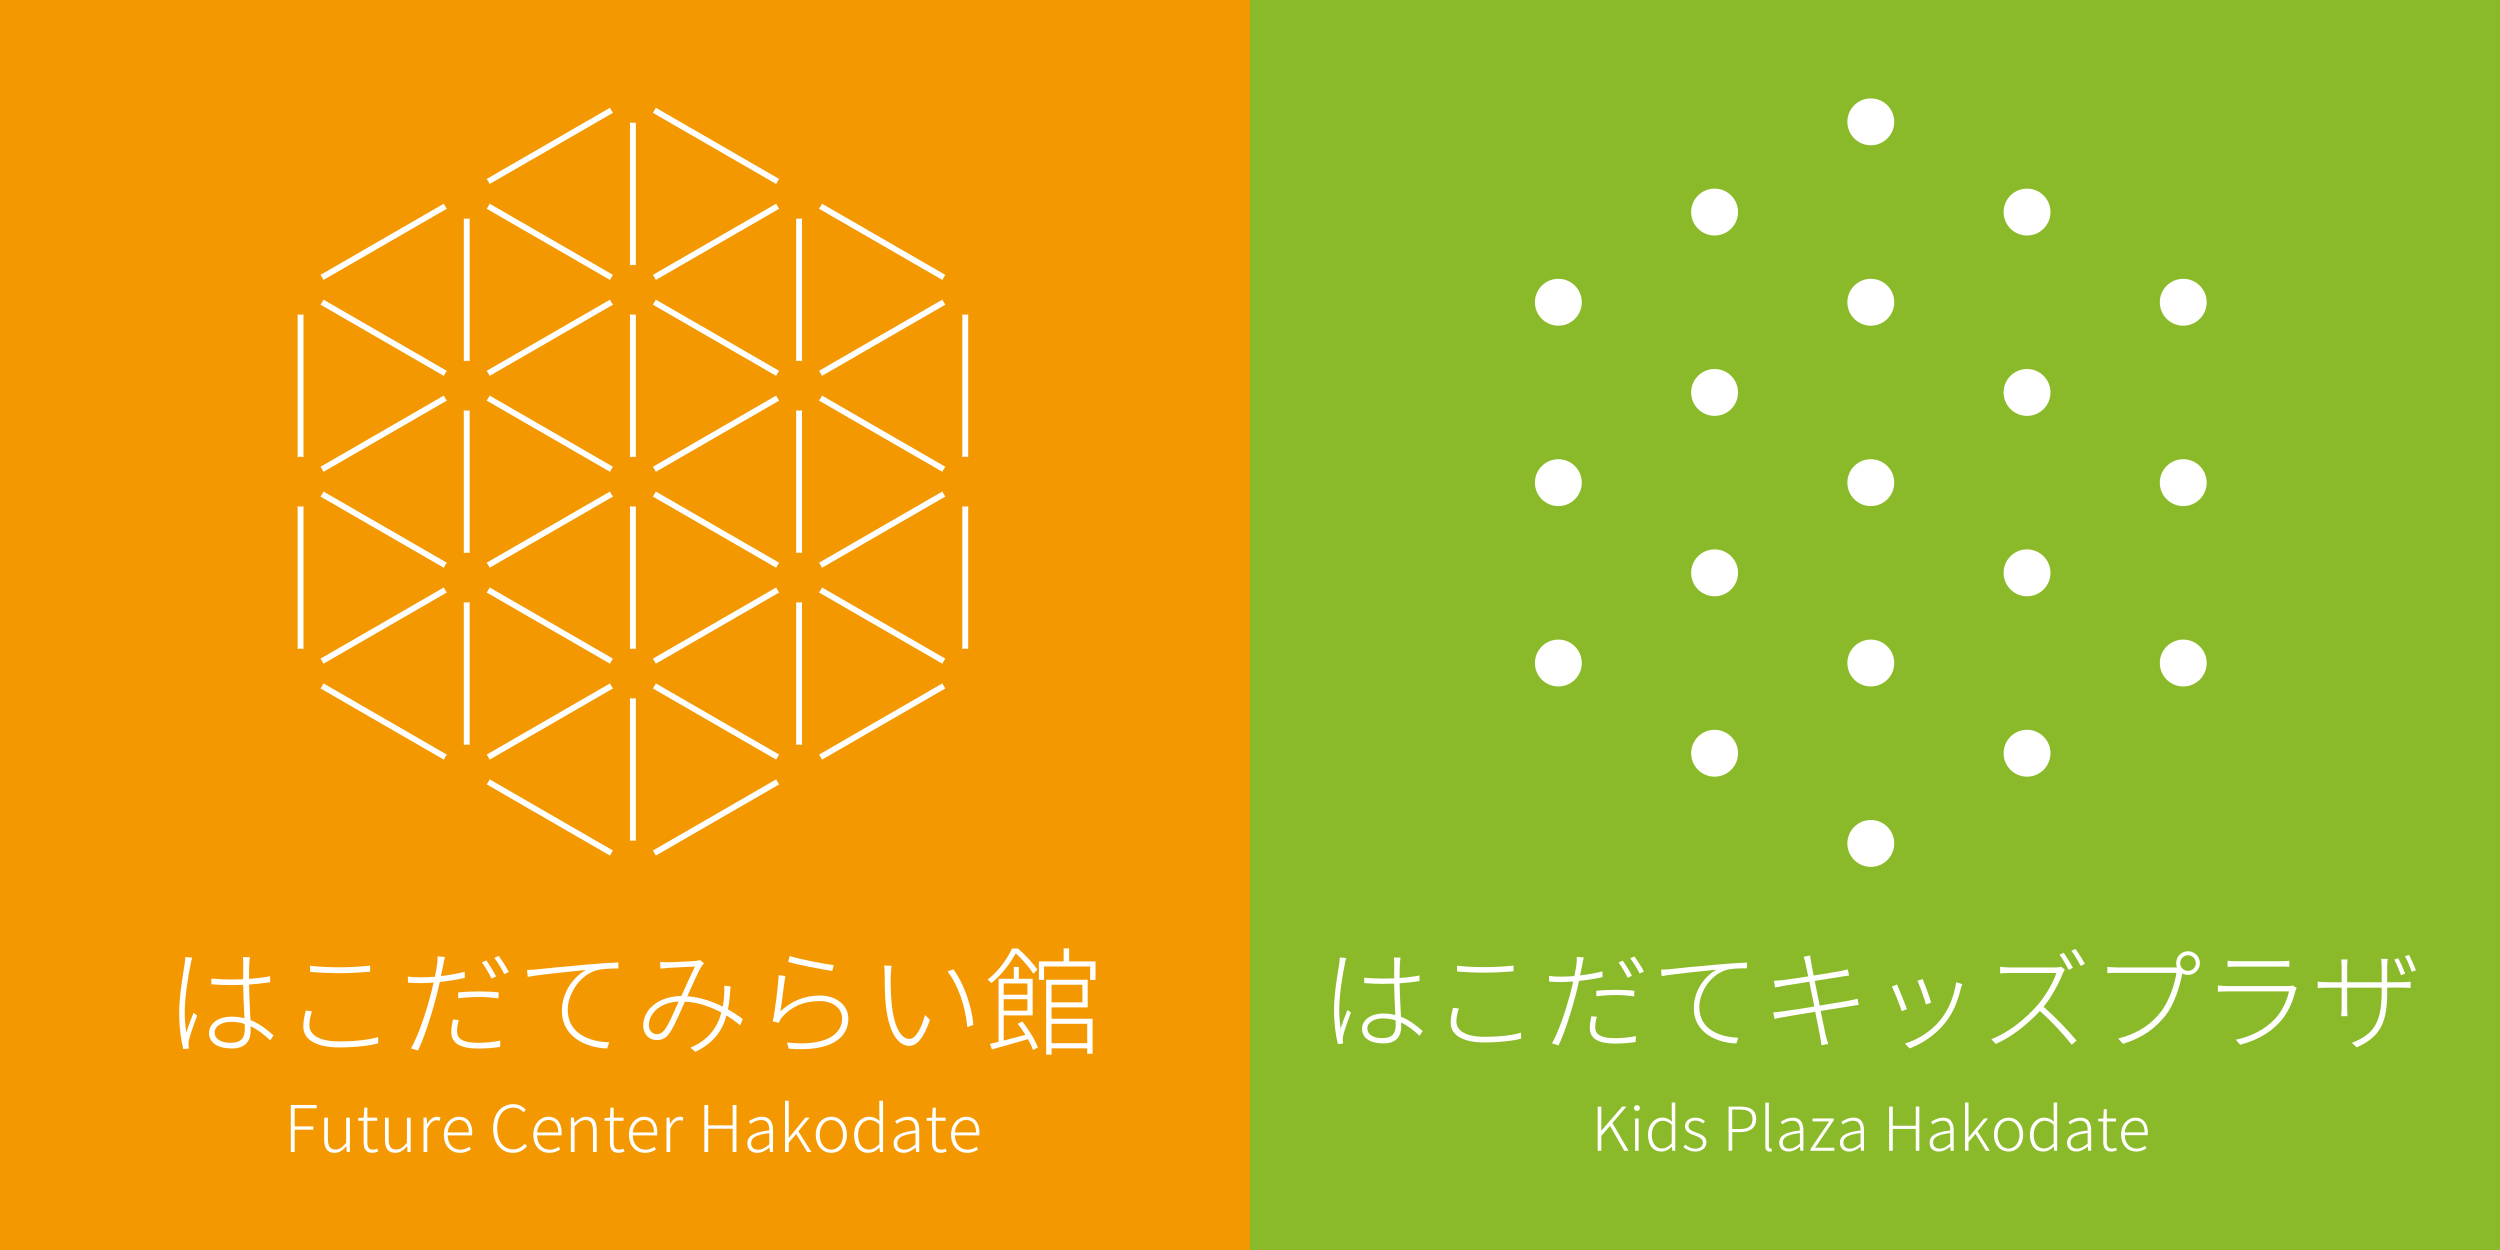 <?xml version="1.0" encoding="utf-8"?>
<!-- Generator: Adobe Illustrator 15.1.0, SVG Export Plug-In . SVG Version: 6.00 Build 0)  -->
<!DOCTYPE svg PUBLIC "-//W3C//DTD SVG 1.1//EN" "http://www.w3.org/Graphics/SVG/1.1/DTD/svg11.dtd">
<svg version="1.1" id="レイヤー_1" xmlns="http://www.w3.org/2000/svg" xmlns:xlink="http://www.w3.org/1999/xlink" x="0px"
	 y="0px" width="226.773px" height="113.386px" viewBox="0 0 226.773 113.386" enable-background="new 0 0 226.773 113.386"
	 xml:space="preserve">
<rect x="0" y="0" width="226.773" height="113.386" fill="#333333" stroke="none"/>
<rect fill="#F39800" width="113.386" height="113.386"/>
<path fill="#FFFFFF" d="M57.145,28.521v12.936c0.088-0.01,0.174-0.026,0.266-0.026s0.178,0.017,0.266,0.026V28.521
	c-0.088,0.01-0.174,0.026-0.266,0.026S57.233,28.531,57.145,28.521"/>
<path fill="#FFFFFF" d="M55.334,44.583l-11.192,6.461c0.106,0.144,0.201,0.293,0.273,0.457l11.191-6.461
	C55.5,44.899,55.405,44.749,55.334,44.583"/>
<path fill="#FFFFFF" d="M70.408,35.88l-11.191,6.462c0.107,0.142,0.201,0.292,0.272,0.456l11.191-6.461
	C70.574,36.197,70.478,36.046,70.408,35.88"/>
<path fill="#FFFFFF" d="M44.416,34.095l11.191-6.46c-0.107-0.142-0.202-0.292-0.273-0.456l-11.191,6.46
	C44.249,33.783,44.343,33.931,44.416,34.095"/>
<path fill="#FFFFFF" d="M70.678,33.639l-11.189-6.46c-0.072,0.165-0.166,0.314-0.272,0.455l11.19,6.463
	C70.478,33.931,70.573,33.781,70.678,33.639"/>
<path fill="#FFFFFF" d="M72.75,50.16V37.223c-0.088,0.01-0.174,0.027-0.266,0.027c-0.091,0-0.178-0.018-0.266-0.027V50.16
	c0.088-0.011,0.175-0.027,0.266-0.027C72.577,50.132,72.663,50.149,72.75,50.16"/>
<path fill="#FFFFFF" d="M59.216,45.041l11.191,6.461c0.07-0.164,0.165-0.314,0.272-0.456l-11.191-6.462
	C59.417,44.749,59.323,44.899,59.216,45.041"/>
<path fill="#FFFFFF" d="M55.607,42.342l-11.191-6.46c-0.072,0.165-0.167,0.314-0.273,0.455l11.191,6.462
	C55.405,42.634,55.5,42.484,55.607,42.342"/>
<path fill="#FFFFFF" d="M42.603,50.16V37.223c-0.089,0.01-0.174,0.027-0.266,0.027s-0.178-0.018-0.266-0.027V50.16
	c0.088-0.011,0.174-0.027,0.266-0.027S42.514,50.149,42.603,50.16"/>
<path fill="#FFFFFF" d="M57.676,58.862V45.925c-0.088,0.012-0.174,0.026-0.266,0.026s-0.178-0.015-0.266-0.026v12.937
	c0.088-0.011,0.174-0.025,0.266-0.025S57.588,58.851,57.676,58.862"/>
<path fill="#FFFFFF" d="M55.606,24.937l-11.19-6.461c-0.072,0.165-0.167,0.315-0.273,0.457l11.191,6.462
	C55.405,25.23,55.5,25.079,55.606,24.937"/>
<path fill="#FFFFFF" d="M40.533,33.639l-11.192-6.46c-0.07,0.165-0.165,0.314-0.271,0.455l11.19,6.463
	C40.332,33.931,40.426,33.781,40.533,33.639"/>
<path fill="#FFFFFF" d="M44.142,53.744l11.191,6.461c0.071-0.164,0.166-0.315,0.273-0.457l-11.191-6.462
	C44.343,53.451,44.249,53.602,44.142,53.744"/>
<path fill="#FFFFFF" d="M40.26,53.286l-11.191,6.461c0.106,0.144,0.201,0.294,0.272,0.458l11.191-6.461
	C40.427,53.602,40.332,53.451,40.26,53.286"/>
<path fill="#FFFFFF" d="M74.29,53.744l11.191,6.461c0.07-0.164,0.165-0.315,0.271-0.457l-11.19-6.462
	C74.492,53.451,74.397,53.602,74.29,53.744"/>
<path fill="#FFFFFF" d="M59.216,62.446l11.191,6.461c0.07-0.164,0.166-0.314,0.272-0.456l-11.19-6.462
	C59.417,62.154,59.324,62.304,59.216,62.446"/>
<path fill="#FFFFFF" d="M55.334,61.989L44.142,68.45c0.106,0.144,0.201,0.293,0.272,0.457l11.192-6.46
	C55.5,62.304,55.405,62.154,55.334,61.989"/>
<path fill="#FFFFFF" d="M74.562,34.095l11.19-6.46c-0.106-0.142-0.201-0.292-0.271-0.456l-11.192,6.46
	C74.397,33.783,74.492,33.931,74.562,34.095"/>
<path fill="#FFFFFF" d="M70.408,53.286l-11.191,6.461c0.106,0.144,0.201,0.294,0.271,0.458l11.192-6.461
	C70.574,53.602,70.478,53.451,70.408,53.286"/>
<path fill="#FFFFFF" d="M72.219,19.817v12.938c0.088-0.011,0.175-0.027,0.266-0.027c0.092,0,0.178,0.017,0.266,0.027V19.817
	c-0.088,0.012-0.174,0.027-0.266,0.027C72.394,19.844,72.307,19.829,72.219,19.817"/>
<path fill="#FFFFFF" d="M59.489,25.395l11.191-6.462c-0.107-0.143-0.202-0.293-0.272-0.457l-11.191,6.461
	C59.323,25.08,59.417,25.23,59.489,25.395"/>
<path fill="#FFFFFF" d="M87.559,45.952c-0.093,0-0.179-0.015-0.268-0.026v12.937c0.089-0.011,0.175-0.026,0.268-0.026
	c0.091,0,0.177,0.016,0.266,0.026V45.925C87.736,45.937,87.65,45.952,87.559,45.952"/>
<path fill="#FFFFFF" d="M29.341,25.394l11.191-6.461c-0.106-0.143-0.201-0.293-0.273-0.458l-11.19,6.461
	C29.175,25.079,29.27,25.23,29.341,25.394"/>
<path fill="#FFFFFF" d="M44.416,16.691l11.19-6.46c-0.106-0.144-0.201-0.294-0.272-0.458l-11.191,6.461
	C44.249,16.376,44.343,16.527,44.416,16.691"/>
<path fill="#FFFFFF" d="M87.825,41.457V28.52c-0.089,0.01-0.175,0.027-0.266,0.027c-0.092,0-0.179-0.018-0.268-0.027v12.937
	c0.089-0.01,0.176-0.027,0.268-0.027C87.65,41.429,87.736,41.447,87.825,41.457"/>
<path fill="#FFFFFF" d="M74.29,18.933l11.191,6.462c0.07-0.164,0.165-0.316,0.271-0.458l-11.19-6.462
	C74.492,18.64,74.396,18.792,74.29,18.933"/>
<path fill="#FFFFFF" d="M27.264,41.429c0.092,0,0.178,0.018,0.266,0.027V28.52c-0.088,0.01-0.174,0.028-0.266,0.028
	s-0.177-0.019-0.266-0.028v12.937C27.087,41.447,27.172,41.429,27.264,41.429"/>
<path fill="#FFFFFF" d="M59.216,10.23l11.191,6.461c0.07-0.165,0.165-0.314,0.272-0.457L59.489,9.773
	C59.417,9.937,59.323,10.088,59.216,10.23"/>
<path fill="#FFFFFF" d="M70.408,70.693l-11.19,6.461c0.105,0.143,0.2,0.291,0.271,0.457L70.68,71.15
	C70.574,71.007,70.479,70.858,70.408,70.693"/>
<path fill="#FFFFFF" d="M85.481,61.99l-11.19,6.461c0.106,0.143,0.201,0.292,0.271,0.457l11.19-6.46
	C85.647,62.304,85.552,62.155,85.481,61.99"/>
<path fill="#FFFFFF" d="M40.533,68.451l-11.191-6.462c-0.071,0.164-0.166,0.315-0.272,0.457l11.191,6.462
	C40.332,68.743,40.426,68.592,40.533,68.451"/>
<path fill="#FFFFFF" d="M55.606,77.154l-11.19-6.462c-0.072,0.165-0.167,0.315-0.273,0.456l11.191,6.464
	C55.405,77.446,55.5,77.296,55.606,77.154"/>
<path fill="#FFFFFF" d="M26.999,45.925v12.937c0.089-0.011,0.174-0.026,0.266-0.026s0.178,0.016,0.266,0.026V45.925
	c-0.088,0.011-0.174,0.026-0.266,0.026S27.087,45.936,26.999,45.925"/>
<path fill="#FFFFFF" d="M40.533,51.044l-11.191-6.46c-0.071,0.165-0.166,0.314-0.272,0.456l11.19,6.462
	C40.332,51.337,40.426,51.187,40.533,51.044"/>
<path fill="#FFFFFF" d="M74.29,36.337l11.19,6.461c0.071-0.164,0.166-0.314,0.272-0.455l-11.19-6.463
	C74.492,36.046,74.396,36.197,74.29,36.337"/>
<path fill="#FFFFFF" d="M57.145,11.116v12.937c0.088-0.011,0.174-0.026,0.266-0.026s0.178,0.016,0.266,0.026V11.116
	c-0.088,0.01-0.174,0.026-0.266,0.026S57.233,11.125,57.145,11.116"/>
<path fill="#FFFFFF" d="M42.072,19.817v12.938c0.088-0.011,0.174-0.027,0.266-0.027s0.177,0.017,0.266,0.027V19.817
	c-0.089,0.012-0.174,0.027-0.266,0.027S42.16,19.829,42.072,19.817"/>
<path fill="#FFFFFF" d="M40.533,36.337c-0.105-0.141-0.201-0.292-0.272-0.457l-11.191,6.463c0.106,0.141,0.201,0.291,0.272,0.455
	L40.533,36.337z"/>
<path fill="#FFFFFF" d="M72.75,67.565V54.628c-0.088,0.011-0.174,0.026-0.266,0.026c-0.091,0-0.178-0.016-0.266-0.026v12.937
	c0.088-0.011,0.175-0.026,0.266-0.026C72.577,67.539,72.663,67.554,72.75,67.565"/>
<path fill="#FFFFFF" d="M74.29,51.044c0.107,0.143,0.202,0.293,0.272,0.458l11.19-6.462c-0.106-0.142-0.201-0.291-0.271-0.456
	L74.29,51.044z"/>
<path fill="#FFFFFF" d="M57.676,76.268V63.332c-0.088,0.011-0.174,0.026-0.266,0.026s-0.178-0.016-0.266-0.026v12.937
	c0.088-0.011,0.174-0.027,0.266-0.027S57.588,76.257,57.676,76.268"/>
<path fill="#FFFFFF" d="M42.603,67.565V54.628c-0.089,0.011-0.174,0.026-0.266,0.026s-0.178-0.016-0.266-0.026v12.937
	c0.088-0.011,0.174-0.026,0.266-0.026S42.514,67.554,42.603,67.565"/>
<polygon fill="#FFFFFF" points="26.378,100.233 28.731,100.233 28.731,100.532 26.73,100.532 26.73,102.175 28.42,102.175 
	28.42,102.474 26.73,102.474 26.73,104.498 26.378,104.498 "/>
<path fill="#FFFFFF" d="M29.409,103.375v-1.995h0.339v1.954c0,0.639,0.199,0.938,0.68,0.938c0.362,0,0.62-0.188,0.972-0.608v-2.283
	h0.338v3.118h-0.286l-0.028-0.514h-0.018c-0.305,0.351-0.621,0.591-1.053,0.591C29.701,104.575,29.409,104.177,29.409,103.375"/>
<path fill="#FFFFFF" d="M32.984,103.609v-1.942h-0.486v-0.258l0.497-0.029l0.041-0.902h0.287v0.902h0.896v0.287h-0.896v1.966
	c0,0.393,0.105,0.649,0.521,0.649c0.115,0,0.269-0.042,0.379-0.087l0.083,0.264c-0.181,0.062-0.38,0.116-0.521,0.116
	C33.17,104.575,32.984,104.188,32.984,103.609"/>
<path fill="#FFFFFF" d="M34.92,103.375v-1.995h0.338v1.954c0,0.639,0.199,0.938,0.681,0.938c0.361,0,0.62-0.188,0.972-0.608v-2.283
	h0.337v3.118h-0.285l-0.029-0.514h-0.018c-0.305,0.351-0.62,0.591-1.054,0.591C35.211,104.575,34.92,104.177,34.92,103.375"/>
<path fill="#FFFFFF" d="M38.418,101.379H38.7l0.041,0.579h0.011c0.211-0.393,0.522-0.66,0.885-0.66c0.121,0,0.217,0.017,0.315,0.069
	l-0.07,0.305c-0.105-0.041-0.164-0.052-0.287-0.052c-0.274,0-0.608,0.203-0.836,0.783v2.094h-0.34V101.379z"/>
<path fill="#FFFFFF" d="M40.262,102.943c0-1.013,0.661-1.645,1.369-1.645c0.755,0,1.206,0.538,1.206,1.449
	c0,0.088-0.008,0.172-0.02,0.247h-2.211c0.017,0.761,0.469,1.293,1.141,1.293c0.334,0,0.597-0.104,0.831-0.269l0.128,0.251
	c-0.251,0.158-0.543,0.305-0.994,0.305C40.911,104.575,40.262,103.966,40.262,102.943 M42.526,102.725
	c0-0.753-0.346-1.134-0.889-1.134c-0.51,0-0.967,0.42-1.03,1.134H42.526z"/>
<path fill="#FFFFFF" d="M44.731,102.362c0-1.362,0.754-2.205,1.838-2.205c0.502,0,0.896,0.246,1.122,0.515l-0.199,0.228
	c-0.228-0.257-0.532-0.427-0.923-0.427c-0.902,0-1.469,0.727-1.469,1.88c0,1.163,0.555,1.906,1.45,1.906
	c0.434,0,0.755-0.18,1.061-0.516l0.197,0.224c-0.328,0.38-0.727,0.608-1.275,0.608C45.48,104.575,44.731,103.727,44.731,102.362"/>
<path fill="#FFFFFF" d="M48.375,102.943c0-1.013,0.662-1.645,1.369-1.645c0.756,0,1.206,0.538,1.206,1.449
	c0,0.088-0.006,0.172-0.018,0.247h-2.211c0.016,0.761,0.467,1.293,1.139,1.293c0.335,0,0.598-0.104,0.831-0.269l0.129,0.251
	c-0.251,0.158-0.544,0.305-0.994,0.305C49.023,104.575,48.375,103.966,48.375,102.943 M50.64,102.725
	c0-0.753-0.346-1.134-0.89-1.134c-0.509,0-0.966,0.42-1.028,1.134H50.64z"/>
<path fill="#FFFFFF" d="M51.781,101.379h0.28l0.041,0.475h0.012c0.315-0.31,0.638-0.556,1.065-0.556
	c0.648,0,0.948,0.403,0.948,1.205v1.994h-0.34v-1.947c0-0.649-0.205-0.948-0.685-0.948c-0.362,0-0.62,0.187-0.983,0.562v2.334
	h-0.339V101.379z"/>
<path fill="#FFFFFF" d="M55.325,103.609v-1.942h-0.485v-0.258l0.498-0.029l0.04-0.902h0.287v0.902h0.896v0.287h-0.896v1.966
	c0,0.393,0.106,0.649,0.521,0.649c0.116,0,0.269-0.042,0.379-0.087l0.083,0.264c-0.182,0.062-0.38,0.116-0.521,0.116
	C55.513,104.575,55.325,104.188,55.325,103.609"/>
<path fill="#FFFFFF" d="M57.051,102.943c0-1.013,0.662-1.645,1.369-1.645c0.755,0,1.205,0.538,1.205,1.449
	c0,0.088-0.006,0.172-0.017,0.247h-2.212c0.017,0.761,0.468,1.293,1.14,1.293c0.335,0,0.598-0.104,0.832-0.269l0.128,0.251
	c-0.252,0.158-0.543,0.305-0.994,0.305C57.701,104.575,57.051,103.966,57.051,102.943 M59.316,102.725
	c0-0.753-0.346-1.134-0.889-1.134c-0.511,0-0.967,0.42-1.03,1.134H59.316z"/>
<path fill="#FFFFFF" d="M60.457,101.379h0.28l0.04,0.579h0.014c0.21-0.393,0.521-0.66,0.883-0.66c0.122,0,0.217,0.017,0.315,0.069
	l-0.07,0.305c-0.104-0.041-0.164-0.052-0.286-0.052c-0.275,0-0.608,0.203-0.836,0.783v2.094h-0.34V101.379z"/>
<polygon fill="#FFFFFF" points="63.891,100.233 64.24,100.233 64.24,102.082 66.458,102.082 66.458,100.233 66.803,100.233 
	66.803,104.498 66.458,104.498 66.458,102.386 64.24,102.386 64.24,104.498 63.891,104.498 "/>
<path fill="#FFFFFF" d="M67.792,103.714c0-0.69,0.614-1.019,1.989-1.176c0.011-0.463-0.124-0.942-0.715-0.942
	c-0.409,0-0.766,0.193-0.981,0.356l-0.153-0.245c0.24-0.163,0.675-0.409,1.182-0.409c0.744,0,1.007,0.532,1.007,1.222v1.979h-0.287
	l-0.035-0.397h-0.012c-0.316,0.256-0.689,0.474-1.088,0.474C68.196,104.575,67.792,104.294,67.792,103.714 M69.782,103.802v-1.013
	c-1.229,0.141-1.65,0.427-1.65,0.908c0,0.427,0.292,0.59,0.638,0.59C69.114,104.288,69.413,104.125,69.782,103.802"/>
<polygon fill="#FFFFFF" points="71.208,99.846 71.548,99.846 71.548,103.215 71.56,103.215 73.051,101.379 73.438,101.379 
	72.419,102.615 73.602,104.498 73.227,104.498 72.221,102.861 71.548,103.657 71.548,104.498 71.208,104.498 "/>
<path fill="#FFFFFF" d="M73.999,102.942c0-1.041,0.655-1.645,1.409-1.645c0.755,0,1.411,0.604,1.411,1.645
	c0,1.036-0.656,1.633-1.411,1.633C74.654,104.575,73.999,103.978,73.999,102.942 M76.467,102.942c0-0.796-0.449-1.345-1.06-1.345
	c-0.607,0-1.053,0.549-1.053,1.345c0,0.795,0.445,1.34,1.053,1.34C76.018,104.282,76.467,103.737,76.467,102.942"/>
<path fill="#FFFFFF" d="M77.473,102.942c0-1.006,0.645-1.644,1.382-1.644c0.375,0,0.626,0.139,0.93,0.38l-0.023-0.562v-1.27h0.341
	v4.651H79.82l-0.041-0.393h-0.013c-0.251,0.253-0.596,0.47-0.999,0.47C77.983,104.575,77.473,103.99,77.473,102.942 M79.761,103.785
	v-1.802c-0.315-0.281-0.579-0.386-0.873-0.386c-0.596,0-1.052,0.578-1.052,1.345c0,0.809,0.357,1.334,0.989,1.334
	C79.159,104.276,79.451,104.105,79.761,103.785"/>
<path fill="#FFFFFF" d="M81.055,103.714c0-0.69,0.613-1.019,1.988-1.176c0.012-0.463-0.123-0.942-0.714-0.942
	c-0.41,0-0.768,0.193-0.983,0.356l-0.151-0.245c0.239-0.163,0.673-0.409,1.182-0.409c0.742,0,1.006,0.532,1.006,1.222v1.979h-0.286
	l-0.034-0.397h-0.013c-0.316,0.256-0.69,0.474-1.089,0.474C81.458,104.575,81.055,104.294,81.055,103.714 M83.043,103.802v-1.013
	c-1.229,0.141-1.65,0.427-1.65,0.908c0,0.427,0.294,0.59,0.638,0.59C82.376,104.288,82.674,104.125,83.043,103.802"/>
<path fill="#FFFFFF" d="M84.546,103.609v-1.942h-0.485v-0.258l0.497-0.029l0.041-0.902h0.287v0.902h0.896v0.287h-0.896v1.966
	c0,0.393,0.105,0.649,0.521,0.649c0.116,0,0.269-0.042,0.38-0.087l0.08,0.264c-0.18,0.062-0.379,0.116-0.521,0.116
	C84.734,104.575,84.546,104.188,84.546,103.609"/>
<path fill="#FFFFFF" d="M86.272,102.943c0-1.013,0.662-1.645,1.369-1.645c0.756,0,1.206,0.538,1.206,1.449
	c0,0.088-0.006,0.172-0.018,0.247h-2.211c0.017,0.761,0.468,1.293,1.139,1.293c0.335,0,0.598-0.104,0.831-0.269l0.13,0.251
	c-0.252,0.158-0.544,0.305-0.994,0.305C86.921,104.575,86.272,103.966,86.272,102.943 M88.537,102.725
	c0-0.753-0.346-1.134-0.89-1.134c-0.509,0-0.965,0.42-1.028,1.134H88.537z"/>
<path fill="#FFFFFF" d="M17.439,86.869c-0.054,0.14-0.106,0.373-0.139,0.564c-0.245,1.138-0.542,3.085-0.542,4.34
	c0,0.693,0.042,1.202,0.127,1.894c0.182-0.542,0.479-1.329,0.67-1.797l0.33,0.255c-0.244,0.648-0.639,1.724-0.745,2.213
	c-0.032,0.139-0.053,0.318-0.042,0.457c0.01,0.096,0.021,0.234,0.032,0.32l-0.501,0.041c-0.202-0.766-0.373-1.893-0.373-3.317
	c0-1.522,0.362-3.545,0.502-4.448c0.03-0.223,0.053-0.426,0.053-0.584L17.439,86.869z M24.512,94.369
	c-0.562-0.531-1.147-0.979-1.787-1.286c0.012,0.148,0.012,0.297,0.012,0.425c0,0.724-0.319,1.596-1.693,1.596
	c-1.382,0-2.084-0.564-2.084-1.414c0-0.767,0.723-1.469,2.075-1.469c0.414,0,0.787,0.055,1.138,0.139
	c-0.042-0.904-0.106-2.116-0.116-3.021c-0.384,0.01-0.776,0.02-1.159,0.02c-0.597,0-1.119-0.03-1.725-0.073v-0.521
	c0.585,0.053,1.138,0.086,1.745,0.086c0.383,0,0.767-0.012,1.139-0.022c0-0.552,0-1.053,0.01-1.393c0-0.191-0.01-0.447-0.031-0.617
	h0.638c-0.031,0.213-0.054,0.404-0.063,0.606c-0.021,0.33-0.021,0.883-0.021,1.373c0.682-0.055,1.34-0.129,1.914-0.246v0.542
	c-0.617,0.097-1.255,0.17-1.914,0.214c0.011,1.042,0.085,2.235,0.128,3.224c0.84,0.329,1.511,0.872,2.095,1.383L24.512,94.369z
	 M22.194,92.879c-0.383-0.127-0.787-0.19-1.213-0.19c-0.894,0-1.512,0.415-1.512,0.957c0,0.585,0.554,0.947,1.438,0.947
	c1.021,0,1.298-0.502,1.298-1.255C22.205,93.209,22.205,93.061,22.194,92.879"/>
<path fill="#FFFFFF" d="M28.299,91.732c-0.149,0.446-0.235,0.86-0.235,1.266c0,0.871,0.904,1.467,2.681,1.467
	c1.479,0,2.841-0.158,3.555-0.403l0.01,0.575c-0.659,0.202-2.042,0.372-3.554,0.372c-1.978,0-3.243-0.648-3.243-1.895
	c0-0.521,0.106-0.999,0.223-1.446L28.299,91.732z M28.128,87.603c0.756,0.096,1.712,0.139,2.733,0.139
	c1.001,0,1.99-0.075,2.714-0.149v0.553c-0.691,0.053-1.755,0.129-2.714,0.129c-1.021,0-1.914-0.043-2.733-0.118V87.603z"/>
<path fill="#FFFFFF" d="M42.159,88.709c-0.724,0.16-1.511,0.286-2.267,0.361c-0.095,0.47-0.213,0.958-0.34,1.427
	c-0.383,1.51-1.096,3.703-1.638,4.797l-0.629-0.2c0.638-1.106,1.341-3.204,1.735-4.704c0.105-0.382,0.212-0.829,0.309-1.265
	c-0.405,0.031-0.788,0.053-1.128,0.053c-0.437,0-0.798-0.011-1.191-0.043l-0.013-0.553c0.458,0.062,0.862,0.073,1.226,0.073
	c0.361,0,0.775-0.021,1.223-0.052c0.096-0.47,0.17-0.873,0.202-1.107c0.031-0.234,0.054-0.542,0.031-0.744l0.681,0.052
	c-0.053,0.203-0.127,0.543-0.159,0.735c-0.063,0.297-0.127,0.639-0.202,1c0.724-0.086,1.49-0.213,2.16-0.395V88.709z M41.616,92.529
	c-0.105,0.372-0.159,0.701-0.159,0.989c0,0.522,0.224,1.075,1.937,1.075c0.681,0,1.404-0.074,1.989-0.203l-0.021,0.575
	c-0.554,0.086-1.256,0.149-1.979,0.149c-1.596,0-2.447-0.468-2.447-1.489c0-0.352,0.053-0.682,0.149-1.149L41.616,92.529z
	 M41.562,90.018c0.522-0.053,1.192-0.085,1.863-0.085c0.617,0,1.266,0.022,1.808,0.085l-0.021,0.542
	c-0.542-0.073-1.148-0.126-1.755-0.126c-0.616,0-1.256,0.042-1.895,0.116V90.018z M44.594,88.773
	c-0.212-0.437-0.595-1.086-0.882-1.479l0.404-0.18c0.266,0.371,0.658,1.009,0.883,1.455L44.594,88.773z M45.233,86.708
	c0.299,0.395,0.713,1.044,0.926,1.459l-0.415,0.19c-0.244-0.479-0.595-1.063-0.903-1.469L45.233,86.708z"/>
<path fill="#FFFFFF" d="M48.689,87.932c0.574-0.063,2.714-0.286,4.649-0.446c1.19-0.105,2.073-0.159,2.755-0.181v0.553
	c-0.617-0.01-1.552,0.011-2.073,0.182c-1.64,0.574-2.521,2.309-2.521,3.554c0,2.244,2.095,2.904,3.766,2.956l-0.191,0.554
	c-1.799-0.042-4.106-0.989-4.106-3.394c0-1.714,1.074-3.127,2.19-3.724c-0.936,0.106-4.191,0.403-5.287,0.628l-0.063-0.628
	C48.2,87.976,48.476,87.955,48.689,87.932"/>
<path fill="#FFFFFF" d="M67.134,93.008c-0.351-0.299-0.766-0.607-1.232-0.894c-0.405,1.479-1.224,2.511-2.821,3.298l-0.456-0.384
	c1.702-0.702,2.468-1.904,2.809-3.18c-0.958-0.521-2.097-0.928-3.31-0.99c-0.404,0.926-0.968,2.266-1.394,2.861
	c-0.351,0.48-0.702,0.628-1.147,0.628c-0.704,0-1.236-0.531-1.236-1.299c0-1.521,1.427-2.68,3.459-2.701
	c0.426-0.926,0.861-1.927,1.233-2.672c-0.426,0.022-1.904,0.096-2.393,0.118c-0.246,0.021-0.502,0.042-0.734,0.073l-0.033-0.605
	c0.256,0.022,0.521,0.022,0.734,0.022c0.532,0,2.064-0.086,2.489-0.117c0.149-0.013,0.288-0.043,0.394-0.086l0.362,0.299
	c-0.074,0.095-0.159,0.17-0.234,0.307c-0.309,0.469-0.809,1.661-1.277,2.683c1.183,0.085,2.289,0.479,3.214,0.947
	c0.064-0.352,0.107-0.703,0.129-1.043c0.01-0.213,0.021-0.531,0.01-0.862l0.564,0.064c-0.043,0.776-0.107,1.468-0.235,2.084
	c0.532,0.299,0.99,0.606,1.352,0.872L67.134,93.008z M61.56,90.848c-1.725,0.085-2.702,1.106-2.702,2.149
	c0,0.521,0.352,0.808,0.725,0.808c0.266,0,0.445-0.074,0.691-0.372C60.699,92.891,61.145,91.742,61.56,90.848"/>
<path fill="#FFFFFF" d="M70.792,91.732c1.053-0.99,2.256-1.427,3.597-1.427c1.479,0,2.564,0.884,2.564,2.096
	c0,1.863-1.767,3.022-5.405,2.724l-0.161-0.563c3.417,0.383,5.002-0.682,5.002-2.181c0-0.926-0.851-1.574-2.022-1.574
	c-1.521,0-2.659,0.552-3.446,1.489c-0.128,0.159-0.212,0.341-0.267,0.478l-0.562-0.127c0.213-0.914,0.488-3.212,0.542-4.192
	l0.606,0.075C71.101,89.317,70.92,91.007,70.792,91.732 M71.633,86.72c0.851,0.276,3.064,0.723,4,0.82l-0.138,0.531
	c-0.96-0.129-3.214-0.586-4.001-0.81L71.633,86.72z"/>
<path fill="#FFFFFF" d="M80.801,88.464c-0.022,0.639,0,1.713,0.085,2.64c0.191,1.914,0.8,3.138,1.607,3.138
	c0.564,0,1.096-0.988,1.414-2.181l0.447,0.458c-0.606,1.754-1.234,2.35-1.872,2.35c-0.904,0-1.83-0.978-2.129-3.647
	c-0.095-0.874-0.106-2.182-0.106-2.777c0-0.224-0.011-0.66-0.053-0.863l0.67,0.022C80.844,87.784,80.812,88.209,80.801,88.464
	 M88.302,92.955l-0.553,0.224c-0.191-2.011-0.885-3.873-1.798-5.064l0.531-0.191C87.386,89.156,88.111,91.082,88.302,92.955"/>
<path fill="#FFFFFF" d="M93.737,88.327c-0.33-0.511-0.979-1.298-1.597-1.84c-0.457,0.798-1.182,1.861-2.212,2.69
	c-0.075-0.096-0.234-0.245-0.352-0.308c1.073-0.83,1.819-1.968,2.223-2.83h0.544c0.659,0.573,1.415,1.383,1.755,1.926L93.737,88.327
	z M92.725,92.657c0.597,0.733,1.192,1.714,1.416,2.362l-0.437,0.223c-0.096-0.276-0.255-0.617-0.457-0.979
	c-1.16,0.33-2.362,0.681-3.267,0.926L89.79,94.69c0.234-0.054,0.5-0.107,0.787-0.183v-5.724h1.383v-1.074h0.457v1.074h1.256v3.32
	h-2.628v2.286c0.617-0.159,1.286-0.339,1.968-0.521c-0.213-0.35-0.457-0.701-0.702-1L92.725,92.657z M91.044,90.231h2.15v-1.021
	h-2.15V90.231z M93.194,90.635h-2.15v1.043h2.15V90.635z M99.375,87.209v1.681h-0.491v-1.224h-4.179v1.224h-0.469v-1.681h2.245
	v-1.18h0.499v1.18H99.375z M95.385,92.411h3.725v3.172h-0.491v-0.489h-3.233v0.575h-0.489V88.87h3.767v2.511h-3.277V92.411z
	 M95.385,90.923h2.798v-1.596h-2.798V90.923z M95.385,94.625h3.234v-1.756h-3.234V94.625z"/>
<rect x="113.386" fill="#8ABA29" width="113.387" height="113.386"/>
<g>
	<path fill="#FFFFFF" d="M143.483,27.417c0,1.174-0.951,2.126-2.126,2.126c-1.174,0-2.126-0.952-2.126-2.126
		c0-1.175,0.952-2.126,2.126-2.126C142.532,25.291,143.483,26.242,143.483,27.417"/>
	<path fill="#FFFFFF" d="M157.655,19.236c0,1.174-0.952,2.126-2.126,2.126c-1.175,0-2.126-0.952-2.126-2.126
		c0-1.175,0.951-2.126,2.126-2.126C156.703,17.11,157.655,18.061,157.655,19.236"/>
	<path fill="#FFFFFF" d="M171.826,11.053c0,1.174-0.952,2.126-2.126,2.126s-2.126-0.952-2.126-2.126s0.952-2.126,2.126-2.126
		S171.826,9.879,171.826,11.053"/>
	<path fill="#FFFFFF" d="M171.826,27.417c0,1.175-0.952,2.126-2.126,2.126s-2.126-0.951-2.126-2.126
		c0-1.174,0.952-2.126,2.126-2.126S171.826,26.243,171.826,27.417"/>
	<path fill="#FFFFFF" d="M171.826,43.782c0,1.174-0.952,2.125-2.126,2.125s-2.126-0.951-2.126-2.125
		c0-1.175,0.952-2.127,2.126-2.127S171.826,42.607,171.826,43.782"/>
	<path fill="#FFFFFF" d="M171.826,60.144c0,1.175-0.952,2.125-2.126,2.125s-2.126-0.95-2.126-2.125c0-1.174,0.952-2.127,2.126-2.127
		S171.826,58.97,171.826,60.144"/>
	<path fill="#FFFFFF" d="M171.826,76.507c0,1.174-0.952,2.126-2.126,2.126s-2.126-0.952-2.126-2.126s0.952-2.127,2.126-2.127
		S171.826,75.333,171.826,76.507"/>
	<path fill="#FFFFFF" d="M157.655,35.598c0,1.176-0.952,2.126-2.126,2.126c-1.175,0-2.126-0.95-2.126-2.126
		c0-1.174,0.951-2.126,2.126-2.126C156.703,33.472,157.655,34.424,157.655,35.598"/>
	<path fill="#FFFFFF" d="M157.655,51.961c0,1.175-0.952,2.126-2.126,2.126c-1.175,0-2.126-0.951-2.126-2.126
		c0-1.174,0.951-2.126,2.126-2.126C156.703,49.835,157.655,50.788,157.655,51.961"/>
	<path fill="#FFFFFF" d="M157.655,68.326c0,1.174-0.952,2.125-2.126,2.125c-1.175,0-2.126-0.951-2.126-2.125
		s0.951-2.127,2.126-2.127C156.703,66.2,157.655,67.153,157.655,68.326"/>
	<path fill="#FFFFFF" d="M185.997,19.236c0,1.174-0.952,2.126-2.126,2.126s-2.126-0.952-2.126-2.126
		c0-1.175,0.952-2.126,2.126-2.126S185.997,18.061,185.997,19.236"/>
	<path fill="#FFFFFF" d="M185.997,35.598c0,1.176-0.952,2.126-2.126,2.126s-2.126-0.95-2.126-2.126c0-1.174,0.952-2.126,2.126-2.126
		S185.997,34.424,185.997,35.598"/>
	<path fill="#FFFFFF" d="M185.997,51.961c0,1.175-0.952,2.126-2.126,2.126s-2.126-0.951-2.126-2.126
		c0-1.174,0.952-2.126,2.126-2.126S185.997,50.788,185.997,51.961"/>
	<path fill="#FFFFFF" d="M185.997,68.326c0,1.174-0.952,2.125-2.126,2.125s-2.126-0.951-2.126-2.125s0.952-2.127,2.126-2.127
		S185.997,67.153,185.997,68.326"/>
	<path fill="#FFFFFF" d="M143.483,43.781c0,1.174-0.951,2.126-2.126,2.126c-1.174,0-2.126-0.952-2.126-2.126
		s0.952-2.126,2.126-2.126C142.532,41.655,143.483,42.607,143.483,43.781"/>
	<path fill="#FFFFFF" d="M143.483,60.143c0,1.175-0.951,2.126-2.126,2.126c-1.174,0-2.126-0.951-2.126-2.126
		c0-1.174,0.952-2.126,2.126-2.126C142.532,58.017,143.483,58.969,143.483,60.143"/>
	<path fill="#FFFFFF" d="M200.167,27.417c0,1.174-0.952,2.126-2.126,2.126s-2.126-0.952-2.126-2.126
		c0-1.175,0.952-2.126,2.126-2.126S200.167,26.242,200.167,27.417"/>
	<path fill="#FFFFFF" d="M200.167,43.781c0,1.174-0.952,2.126-2.126,2.126s-2.126-0.952-2.126-2.126s0.952-2.126,2.126-2.126
		S200.167,42.607,200.167,43.781"/>
	<path fill="#FFFFFF" d="M200.167,60.143c0,1.175-0.952,2.126-2.126,2.126s-2.126-0.951-2.126-2.126
		c0-1.174,0.952-2.126,2.126-2.126S200.167,58.969,200.167,60.143"/>
	<polygon fill="#FFFFFF" points="144.924,100.376 145.254,100.376 145.254,102.554 145.267,102.554 147.148,100.376 
		147.539,100.376 146.262,101.868 147.719,104.386 147.339,104.386 146.042,102.126 145.254,103.034 145.254,104.386 
		144.924,104.386 	"/>
	<path fill="#FFFFFF" d="M148.214,100.515c0-0.166,0.12-0.265,0.27-0.265c0.144,0,0.271,0.099,0.271,0.265
		c0,0.147-0.127,0.252-0.271,0.252C148.335,100.767,148.214,100.663,148.214,100.515 M148.319,101.456h0.318v2.932h-0.318V101.456z"
		/>
	<path fill="#FFFFFF" d="M149.491,102.923c0-0.945,0.604-1.546,1.298-1.546c0.354,0,0.589,0.132,0.875,0.358l-0.021-0.528v-1.194
		h0.318v4.373h-0.264l-0.038-0.369h-0.012c-0.236,0.237-0.562,0.441-0.94,0.441C149.968,104.458,149.491,103.909,149.491,102.923
		 M151.641,103.716v-1.695c-0.298-0.264-0.546-0.361-0.819-0.361c-0.562,0-0.99,0.544-0.99,1.265c0,0.76,0.336,1.254,0.93,1.254
		C151.075,104.177,151.349,104.017,151.641,103.716"/>
	<path fill="#FFFFFF" d="M152.703,104.056l0.171-0.229c0.253,0.215,0.522,0.368,0.924,0.368c0.446,0,0.671-0.252,0.671-0.557
		c0-0.346-0.367-0.506-0.71-0.627c-0.434-0.152-0.918-0.336-0.918-0.842c0-0.429,0.348-0.791,0.962-0.791
		c0.319,0,0.635,0.137,0.854,0.313l-0.165,0.22c-0.198-0.148-0.413-0.264-0.699-0.264c-0.434,0-0.632,0.241-0.632,0.506
		c0,0.323,0.341,0.444,0.682,0.571c0.451,0.17,0.946,0.33,0.946,0.896c0,0.452-0.355,0.837-1.007,0.837
		C153.352,104.458,152.965,104.278,152.703,104.056"/>
	<path fill="#FFFFFF" d="M156.798,100.376h1.04c0.908,0,1.463,0.297,1.463,1.129c0,0.803-0.55,1.188-1.439,1.188h-0.732v1.692h-0.33
		L156.798,100.376L156.798,100.376z M157.794,102.417c0.792,0,1.172-0.27,1.172-0.912c0-0.648-0.396-0.854-1.193-0.854h-0.645v1.766
		H157.794z"/>
	<path fill="#FFFFFF" d="M160.132,103.953v-3.938h0.319v3.973c0,0.138,0.055,0.196,0.132,0.196c0.022,0,0.044,0,0.104-0.011
		l0.05,0.253c-0.056,0.019-0.11,0.033-0.215,0.033C160.258,104.458,160.132,104.293,160.132,103.953"/>
	<path fill="#FFFFFF" d="M161.398,103.651c0-0.649,0.578-0.957,1.87-1.105c0.012-0.436-0.116-0.887-0.672-0.887
		c-0.385,0-0.721,0.183-0.924,0.337l-0.143-0.231c0.225-0.153,0.633-0.385,1.11-0.385c0.697,0,0.945,0.5,0.945,1.148v1.859h-0.271
		l-0.031-0.374h-0.011c-0.297,0.241-0.648,0.445-1.022,0.445C161.777,104.458,161.398,104.196,161.398,103.651 M163.268,103.733
		v-0.951c-1.154,0.132-1.552,0.4-1.552,0.853c0,0.401,0.275,0.557,0.6,0.557C162.641,104.19,162.92,104.035,163.268,103.733"/>
	<polygon fill="#FFFFFF" points="164.236,104.216 165.923,101.724 164.417,101.724 164.417,101.456 166.336,101.456 
		166.336,101.625 164.648,104.112 166.392,104.112 166.392,104.386 164.236,104.386 	"/>
	<path fill="#FFFFFF" d="M166.898,103.651c0-0.649,0.578-0.957,1.87-1.105c0.011-0.436-0.116-0.887-0.672-0.887
		c-0.386,0-0.722,0.183-0.925,0.337l-0.143-0.231c0.225-0.153,0.633-0.385,1.111-0.385c0.697,0,0.944,0.5,0.944,1.148v1.859h-0.27
		l-0.032-0.374h-0.01c-0.297,0.241-0.649,0.445-1.023,0.445C167.277,104.458,166.898,104.196,166.898,103.651 M168.768,103.733
		v-0.951c-1.155,0.132-1.552,0.4-1.552,0.853c0,0.401,0.274,0.557,0.6,0.557C168.141,104.19,168.42,104.035,168.768,103.733"/>
	<polygon fill="#FFFFFF" points="171.363,100.376 171.693,100.376 171.693,102.116 173.778,102.116 173.778,100.376 
		174.102,100.376 174.102,104.386 173.778,104.386 173.778,102.402 171.693,102.402 171.693,104.386 171.363,104.386 	"/>
	<path fill="#FFFFFF" d="M175.032,103.651c0-0.649,0.578-0.957,1.87-1.105c0.011-0.436-0.116-0.887-0.671-0.887
		c-0.387,0-0.723,0.183-0.925,0.337l-0.144-0.231c0.225-0.153,0.633-0.385,1.111-0.385c0.697,0,0.944,0.5,0.944,1.148v1.859h-0.27
		l-0.032-0.374h-0.012c-0.297,0.241-0.649,0.445-1.023,0.445C175.411,104.458,175.032,104.196,175.032,103.651 M176.902,103.733
		v-0.951c-1.155,0.132-1.552,0.4-1.552,0.853c0,0.401,0.274,0.557,0.6,0.557C176.275,104.19,176.553,104.035,176.902,103.733"/>
	<polygon fill="#FFFFFF" points="178.244,100.013 178.562,100.013 178.562,103.181 178.574,103.181 179.975,101.455 
		180.338,101.455 179.381,102.617 180.494,104.386 180.14,104.386 179.196,102.847 178.562,103.595 178.562,104.386 
		178.244,104.386 	"/>
	<path fill="#FFFFFF" d="M180.867,102.923c0-0.979,0.616-1.545,1.325-1.545c0.71,0,1.326,0.566,1.326,1.545
		c0,0.976-0.616,1.535-1.326,1.535C181.483,104.458,180.867,103.899,180.867,102.923 M183.188,102.923
		c0-0.748-0.423-1.265-0.996-1.265c-0.572,0-0.99,0.517-0.99,1.265s0.418,1.26,0.99,1.26
		C182.765,104.183,183.188,103.671,183.188,102.923"/>
	<path fill="#FFFFFF" d="M184.132,102.923c0-0.945,0.605-1.546,1.298-1.546c0.354,0,0.59,0.132,0.875,0.358l-0.021-0.528v-1.194
		h0.318v4.373h-0.265l-0.038-0.369h-0.012c-0.236,0.237-0.562,0.441-0.939,0.441C184.613,104.458,184.132,103.909,184.132,102.923
		 M186.285,103.716v-1.695c-0.297-0.264-0.545-0.361-0.82-0.361c-0.561,0-0.989,0.544-0.989,1.265c0,0.76,0.336,1.254,0.931,1.254
		C185.716,104.177,185.993,104.017,186.285,103.716"/>
	<path fill="#FFFFFF" d="M187.5,103.651c0-0.649,0.578-0.957,1.87-1.105c0.012-0.436-0.116-0.887-0.671-0.887
		c-0.385,0-0.721,0.183-0.924,0.337l-0.144-0.231c0.226-0.153,0.634-0.385,1.11-0.385c0.698,0,0.946,0.5,0.946,1.148v1.859h-0.271
		l-0.031-0.374h-0.013c-0.297,0.241-0.647,0.445-1.021,0.445C187.878,104.458,187.5,104.196,187.5,103.651 M189.37,103.733v-0.951
		c-1.154,0.132-1.551,0.4-1.551,0.853c0,0.401,0.274,0.557,0.599,0.557C188.743,104.19,189.023,104.035,189.37,103.733"/>
	<path fill="#FFFFFF" d="M190.783,103.55v-1.826h-0.457v-0.24l0.469-0.028l0.037-0.847h0.271v0.847h0.842v0.27h-0.842v1.85
		c0,0.369,0.099,0.609,0.489,0.609c0.108,0,0.253-0.039,0.356-0.082l0.077,0.248c-0.17,0.061-0.356,0.109-0.49,0.109
		C190.959,104.458,190.783,104.095,190.783,103.55"/>
	<path fill="#FFFFFF" d="M192.406,102.924c0-0.952,0.622-1.546,1.286-1.546c0.711,0,1.135,0.506,1.135,1.363
		c0,0.082-0.006,0.16-0.018,0.23h-2.079c0.017,0.715,0.439,1.217,1.071,1.217c0.314,0,0.562-0.1,0.781-0.254l0.121,0.235
		c-0.236,0.149-0.511,0.287-0.936,0.287C193.015,104.458,192.406,103.886,192.406,102.924 M194.535,102.72
		c0-0.709-0.325-1.066-0.836-1.066c-0.479,0-0.908,0.396-0.969,1.066H194.535z"/>
	<path fill="#FFFFFF" d="M122.121,86.908c-0.051,0.13-0.101,0.35-0.13,0.528c-0.23,1.07-0.511,2.9-0.511,4.082
		c0,0.649,0.04,1.13,0.12,1.779c0.17-0.51,0.449-1.25,0.63-1.688l0.311,0.239c-0.229,0.609-0.601,1.619-0.7,2.08
		c-0.029,0.129-0.05,0.299-0.04,0.431c0.011,0.091,0.021,0.221,0.03,0.301l-0.471,0.04c-0.189-0.723-0.352-1.781-0.352-3.121
		c0-1.431,0.342-3.331,0.472-4.181c0.029-0.212,0.051-0.4,0.051-0.552L122.121,86.908z M128.771,93.958
		c-0.529-0.5-1.08-0.92-1.681-1.21c0.011,0.14,0.011,0.28,0.011,0.399c0,0.681-0.301,1.5-1.592,1.5c-1.3,0-1.96-0.528-1.96-1.33
		c0-0.72,0.681-1.379,1.951-1.379c0.391,0,0.74,0.05,1.069,0.129c-0.039-0.851-0.101-1.989-0.109-2.841
		c-0.359,0.011-0.729,0.021-1.09,0.021c-0.561,0-1.052-0.03-1.621-0.07v-0.49c0.55,0.052,1.069,0.08,1.642,0.08
		c0.359,0,0.72-0.01,1.069-0.02c0-0.521,0-0.99,0.01-1.312c0-0.18-0.01-0.42-0.029-0.579h0.601c-0.03,0.2-0.05,0.381-0.061,0.569
		c-0.021,0.312-0.021,0.83-0.021,1.29c0.641-0.05,1.26-0.12,1.8-0.229v0.51c-0.58,0.09-1.18,0.16-1.8,0.2
		c0.01,0.98,0.08,2.101,0.12,3.029c0.79,0.312,1.42,0.82,1.97,1.302L128.771,93.958z M126.59,92.558
		c-0.359-0.118-0.739-0.18-1.14-0.18c-0.841,0-1.421,0.391-1.421,0.9c0,0.55,0.52,0.89,1.351,0.89c0.96,0,1.221-0.47,1.221-1.18
		C126.601,92.869,126.601,92.728,126.59,92.558"/>
	<path fill="#FFFFFF" d="M132.331,91.478c-0.141,0.421-0.221,0.812-0.221,1.19c0,0.82,0.851,1.38,2.521,1.38
		c1.392,0,2.671-0.149,3.341-0.38l0.011,0.54c-0.619,0.189-1.92,0.35-3.341,0.35c-1.859,0-3.051-0.608-3.051-1.778
		c0-0.49,0.101-0.94,0.21-1.36L132.331,91.478z M132.17,87.597c0.71,0.09,1.61,0.131,2.57,0.131c0.94,0,1.871-0.069,2.551-0.141
		v0.521c-0.649,0.051-1.649,0.12-2.551,0.12c-0.96,0-1.801-0.041-2.57-0.109V87.597z"/>
	<path fill="#FFFFFF" d="M145.361,88.637c-0.682,0.149-1.42,0.271-2.131,0.341c-0.09,0.44-0.199,0.9-0.319,1.341
		c-0.36,1.42-1.03,3.48-1.54,4.512l-0.591-0.19c0.6-1.041,1.261-3.011,1.631-4.421c0.1-0.358,0.2-0.778,0.29-1.188
		c-0.38,0.027-0.741,0.049-1.061,0.049c-0.41,0-0.75-0.01-1.12-0.041l-0.012-0.521c0.432,0.062,0.812,0.071,1.151,0.071
		s0.729-0.021,1.149-0.052c0.091-0.439,0.159-0.819,0.189-1.039c0.03-0.221,0.05-0.51,0.03-0.7l0.64,0.05
		c-0.05,0.189-0.12,0.511-0.149,0.689c-0.061,0.281-0.119,0.601-0.189,0.939c0.68-0.078,1.399-0.197,2.03-0.369L145.361,88.637
		L145.361,88.637z M144.85,92.228c-0.1,0.351-0.149,0.66-0.149,0.931c0,0.492,0.21,1.012,1.82,1.012c0.641,0,1.319-0.07,1.87-0.188
		l-0.021,0.538c-0.521,0.08-1.18,0.142-1.86,0.142c-1.501,0-2.301-0.441-2.301-1.401c0-0.33,0.05-0.64,0.141-1.08L144.85,92.228z
		 M144.799,89.869c0.491-0.051,1.12-0.08,1.751-0.08c0.58,0,1.19,0.02,1.7,0.08l-0.02,0.51c-0.512-0.07-1.08-0.12-1.65-0.12
		c-0.58,0-1.181,0.04-1.781,0.11V89.869z M147.652,88.698c-0.2-0.41-0.562-1.021-0.83-1.391l0.38-0.17
		c0.25,0.352,0.62,0.95,0.83,1.37L147.652,88.698z M148.251,86.757c0.28,0.37,0.67,0.98,0.87,1.37l-0.39,0.18
		c-0.23-0.449-0.562-1-0.852-1.38L148.251,86.757z"/>
	<path fill="#FFFFFF" d="M151.5,87.908c0.54-0.062,2.552-0.271,4.371-0.42c1.12-0.101,1.95-0.15,2.591-0.17v0.52
		c-0.58-0.01-1.461,0.01-1.95,0.17c-1.54,0.54-2.369,2.172-2.369,3.34c0,2.111,1.97,2.731,3.541,2.781l-0.183,0.521
		c-1.688-0.039-3.858-0.931-3.858-3.189c0-1.611,1.01-2.941,2.06-3.501c-0.88,0.101-3.94,0.38-4.971,0.59l-0.061-0.59
		C151.04,87.949,151.299,87.927,151.5,87.908"/>
	<path fill="#FFFFFF" d="M168.602,91.149c-0.17,0.021-0.44,0.069-0.812,0.131c-0.59,0.09-1.601,0.25-2.641,0.42
		c0.221,1.069,0.399,1.959,0.438,2.119c0.071,0.291,0.151,0.621,0.25,0.871l-0.608,0.129c-0.051-0.33-0.09-0.608-0.15-0.898
		c-0.029-0.17-0.2-1.071-0.42-2.141c-1.2,0.188-2.359,0.39-2.871,0.479c-0.37,0.061-0.6,0.11-0.818,0.17l-0.119-0.6
		c0.219-0.011,0.56-0.04,0.79-0.08c0.52-0.061,1.71-0.25,2.93-0.45l-0.45-2.251c-0.99,0.161-1.92,0.311-2.351,0.38
		c-0.312,0.062-0.569,0.111-0.75,0.151l-0.109-0.611c0.21-0.009,0.449-0.027,0.771-0.06c0.42-0.051,1.35-0.181,2.34-0.34
		c-0.13-0.61-0.221-1.052-0.24-1.142c-0.05-0.24-0.11-0.449-0.17-0.64l0.58-0.11c0.02,0.181,0.06,0.44,0.1,0.642
		c0.011,0.08,0.102,0.539,0.221,1.17c1.04-0.17,2.051-0.33,2.512-0.42c0.279-0.062,0.46-0.11,0.59-0.142l0.11,0.562
		c-0.102,0.01-0.352,0.05-0.592,0.09l-2.521,0.399c0.13,0.681,0.29,1.48,0.45,2.24c1.068-0.18,2.101-0.35,2.641-0.449
		c0.38-0.069,0.61-0.12,0.79-0.181L168.602,91.149z"/>
	<path fill="#FFFFFF" d="M172.981,91.539l-0.479,0.18c-0.161-0.52-0.722-1.93-0.892-2.229l0.471-0.19
		C172.251,89.667,172.792,91.03,172.981,91.539 M177.992,89.269c-0.05,0.13-0.091,0.259-0.119,0.351
		c-0.262,1.16-0.701,2.25-1.44,3.17c-0.921,1.15-2.131,1.9-3.211,2.311l-0.43-0.438c1.189-0.361,2.391-1.121,3.22-2.142
		c0.722-0.891,1.25-2.131,1.432-3.422L177.992,89.269z M175.17,90.94l-0.471,0.18c-0.1-0.44-0.579-1.752-0.771-2.151l0.479-0.16
		C174.571,89.198,175.061,90.519,175.17,90.94"/>
	<path fill="#FFFFFF" d="M187.301,87.957c-0.05,0.061-0.149,0.242-0.182,0.33c-0.35,0.9-1.028,2.162-1.75,3.041
		c1.091,0.939,2.302,2.229,2.991,3.062l-0.431,0.38c-0.68-0.869-1.84-2.141-2.892-3.061c-1.1,1.17-2.449,2.291-4.001,2.99
		l-0.399-0.431c1.61-0.641,3.052-1.819,4.132-3.03c0.689-0.779,1.49-2.08,1.761-2.979h-4.19c-0.32,0-0.86,0.028-0.911,0.04v-0.6
		c0.062,0.008,0.602,0.059,0.911,0.059h4.051c0.261,0,0.45-0.021,0.579-0.059L187.301,87.957z M187.642,87.977
		c-0.191-0.398-0.551-1-0.82-1.38l0.379-0.17c0.25,0.351,0.621,0.949,0.831,1.369L187.642,87.977z M188.261,86.078
		c0.271,0.358,0.66,0.979,0.859,1.358l-0.39,0.183c-0.221-0.441-0.551-1.002-0.84-1.371L188.261,86.078z"/>
	<path fill="#FFFFFF" d="M197.282,87.757h0.189c-0.05-0.119-0.069-0.25-0.069-0.39c0-0.602,0.47-1.081,1.069-1.081
		c0.591,0,1.08,0.479,1.08,1.081c0,0.59-0.489,1.068-1.08,1.068c-0.189,0-0.359-0.049-0.511-0.129l-0.01,0.039
		c-0.21,1.102-0.72,2.741-1.479,3.723c-0.921,1.158-2.03,2.04-3.893,2.62l-0.438-0.48c1.91-0.5,3.029-1.34,3.892-2.449
		c0.729-0.951,1.25-2.492,1.391-3.512h-5.392c-0.361,0-0.62,0.01-0.881,0.03v-0.58c0.261,0.029,0.56,0.06,0.89,0.06H197.282z
		 M199.182,87.368c0-0.391-0.32-0.72-0.711-0.72s-0.71,0.329-0.71,0.72c0,0.39,0.319,0.7,0.71,0.7
		C198.862,88.069,199.182,87.757,199.182,87.368"/>
	<path fill="#FFFFFF" d="M208.332,89.619c-0.04,0.07-0.089,0.17-0.108,0.229c-0.229,0.99-0.69,2.061-1.44,2.88
		c-1.07,1.16-2.312,1.69-3.58,2.041l-0.401-0.459c1.361-0.271,2.651-0.922,3.552-1.882c0.649-0.689,1.101-1.67,1.279-2.5h-5.591
		c-0.229,0-0.54,0.012-0.859,0.03v-0.571c0.319,0.04,0.619,0.061,0.859,0.061h5.461c0.17,0,0.352-0.021,0.451-0.061L208.332,89.619z
		 M202.06,87.149c0.25,0.028,0.5,0.038,0.812,0.038h3.989c0.311,0,0.58-0.01,0.802-0.038v0.549
		c-0.222-0.021-0.491-0.021-0.812-0.021h-3.979c-0.291,0-0.552,0.01-0.812,0.021V87.149z"/>
	<path fill="#FFFFFF" d="M217.852,89.097c0.398,0,0.75-0.04,0.81-0.049v0.57c-0.04-0.011-0.41-0.031-0.81-0.031h-1.312v0.361
		c0,2.771-0.561,4.061-2.761,5.061l-0.44-0.41c1.75-0.711,2.701-1.569,2.701-4.57v-0.44h-3.131v1.771c0,0.319,0.03,0.779,0.03,0.82
		h-0.58c0.01-0.041,0.05-0.479,0.05-0.82v-1.771h-1.221c-0.399,0-0.91,0.031-0.95,0.031v-0.57c0.031,0.009,0.571,0.049,0.95,0.049
		h1.221v-1.449c0-0.29-0.04-0.58-0.04-0.62h0.58c-0.01,0.04-0.04,0.301-0.04,0.61v1.459h3.131v-1.37c0-0.38-0.041-0.71-0.05-0.75
		h0.6c-0.01,0.04-0.05,0.37-0.05,0.75v1.37L217.852,89.097L217.852,89.097z M217.792,88.45c-0.148-0.421-0.42-1.052-0.608-1.412
		l0.358-0.119c0.19,0.34,0.48,0.99,0.63,1.4L217.792,88.45z M218.522,86.617c0.188,0.351,0.47,0.979,0.63,1.399l-0.38,0.13
		c-0.17-0.447-0.41-1.05-0.62-1.408L218.522,86.617z"/>
</g>
</svg>
